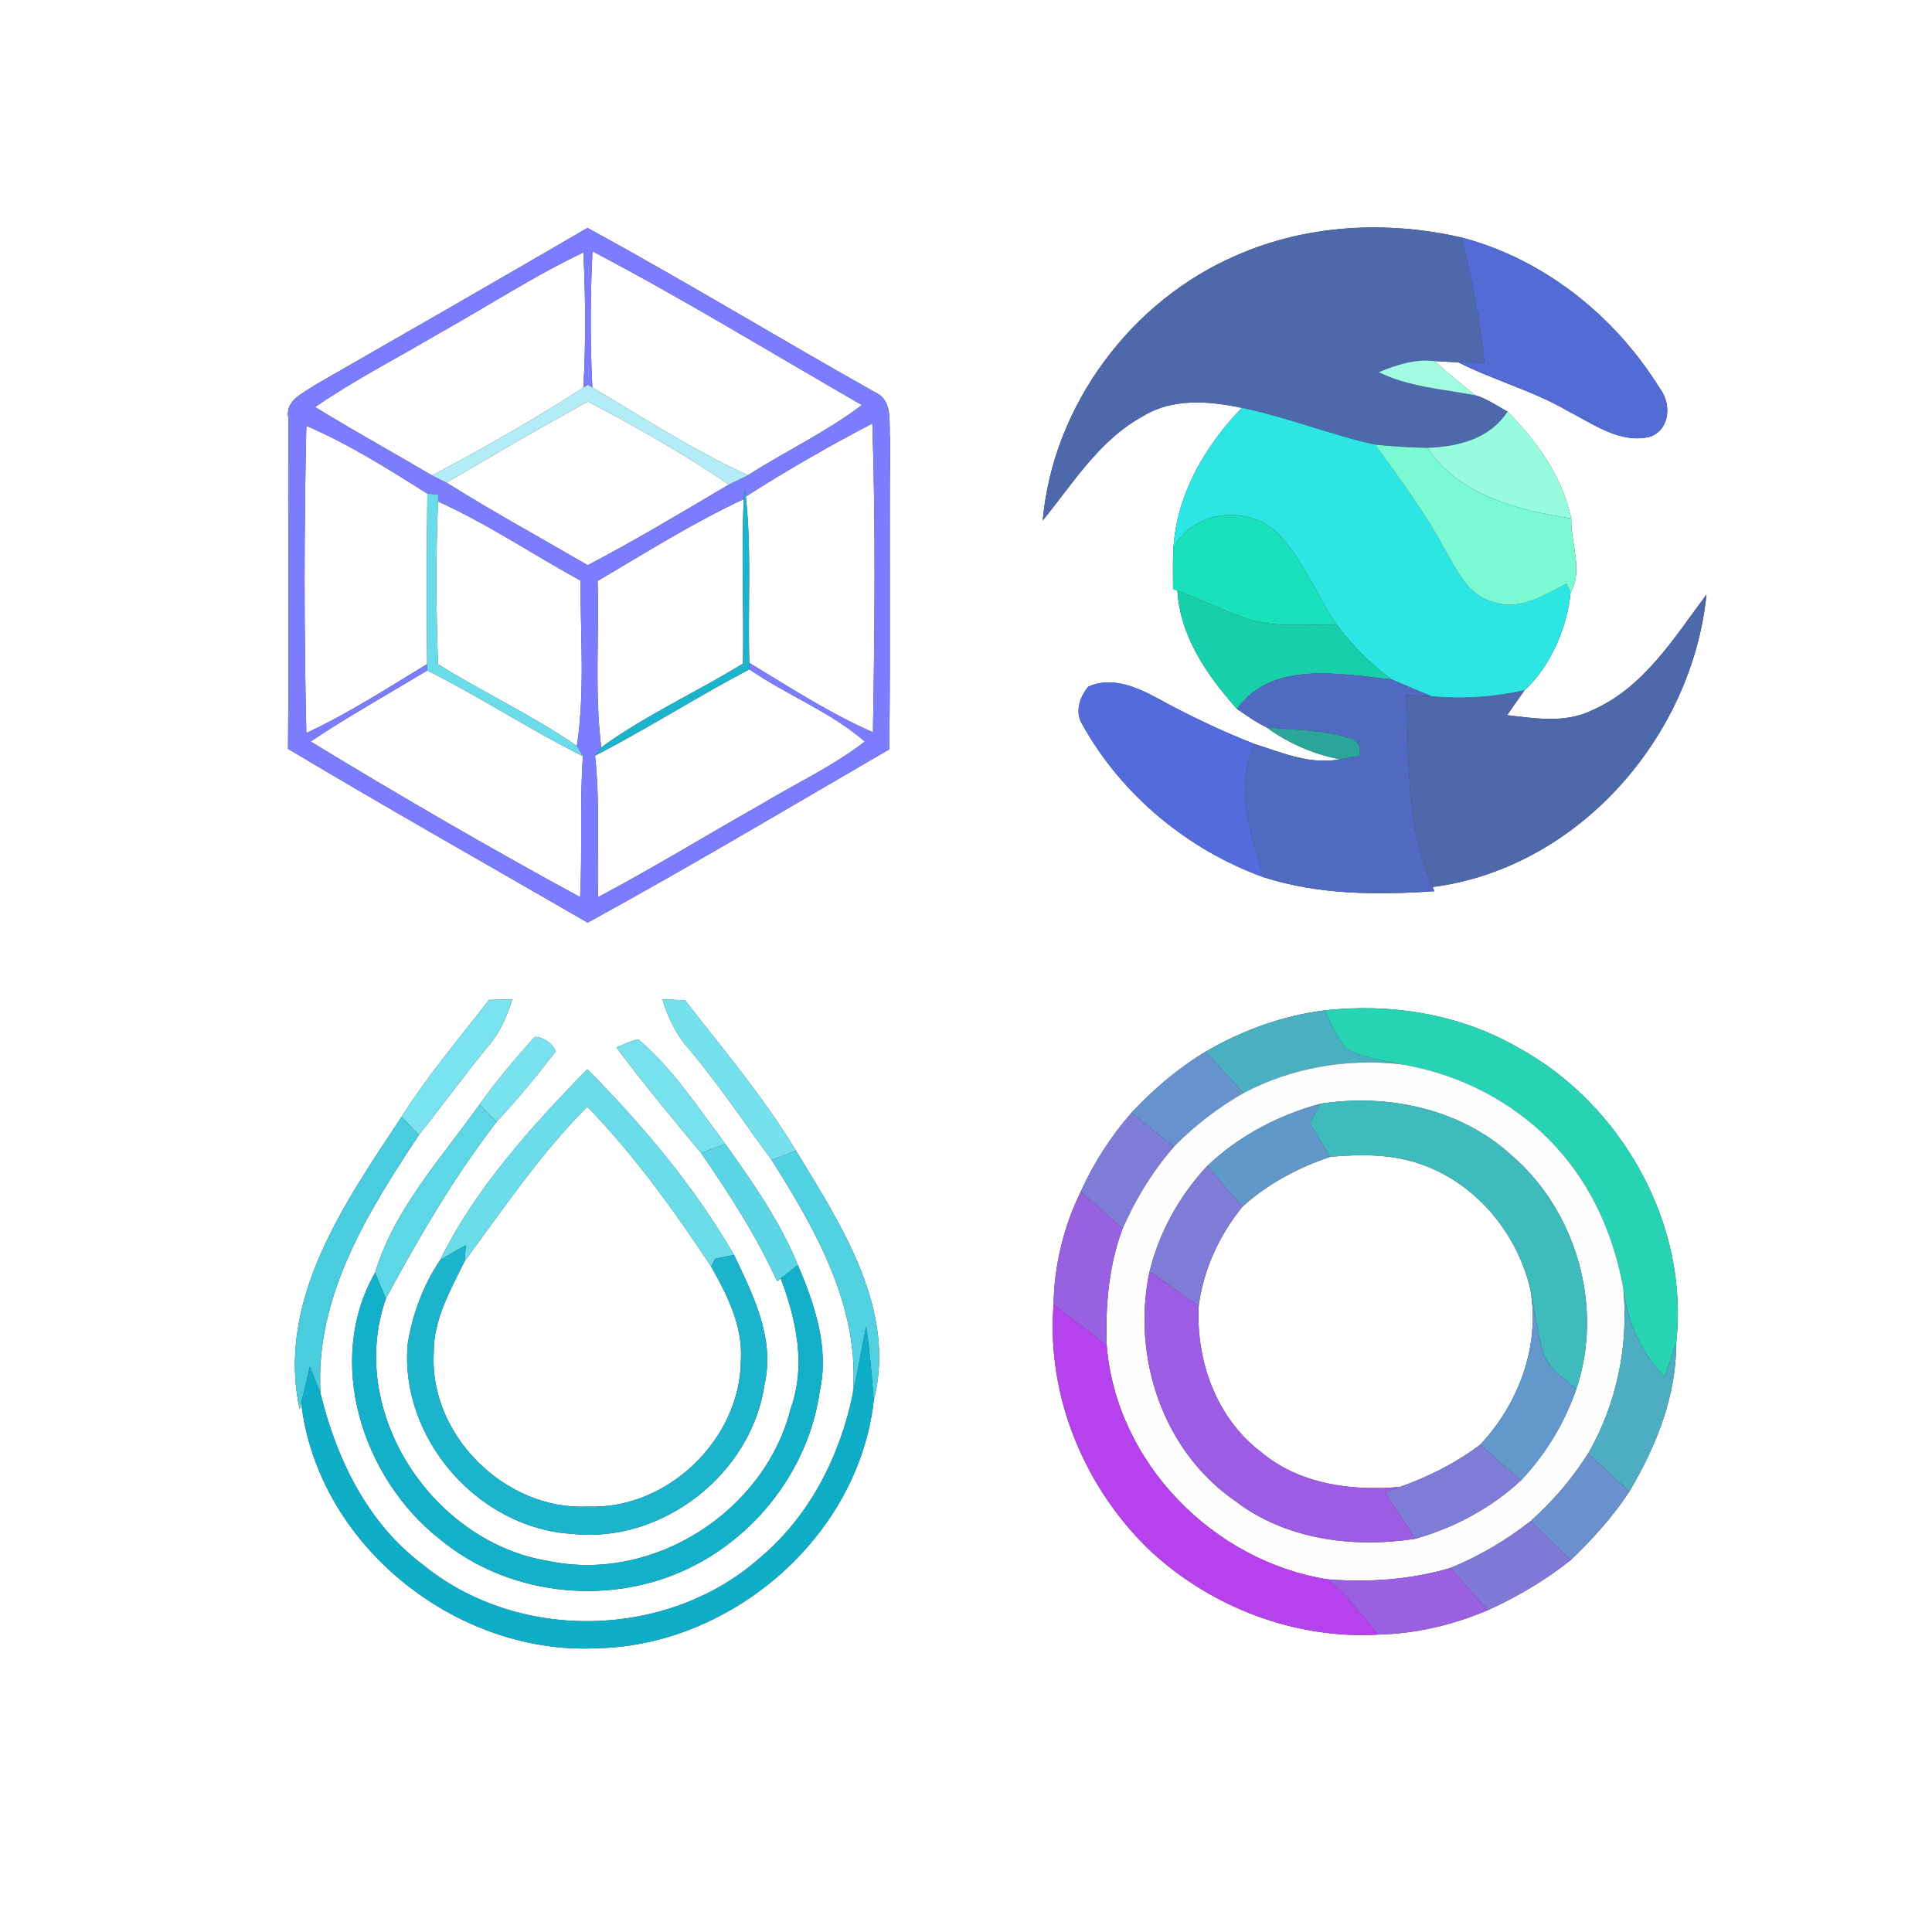 <?xml version="1.0" encoding="UTF-8" ?>
<!DOCTYPE svg PUBLIC "-//W3C//DTD SVG 1.1//EN" "http://www.w3.org/Graphics/SVG/1.1/DTD/svg11.dtd">
<svg width="250pt" height="250pt" viewBox="0 0 250 250" version="1.1" xmlns="http://www.w3.org/2000/svg">
<rect x="0" y="0" width="250" height="250" fill="#333333" stroke="none"/>
<g id="#ffffffff">
<path fill="#ffffff" opacity="1.00" d=" M 0.00 0.00 L 250.00 0.00 L 250.00 250.00 L 0.00 250.00 L 0.00 0.00 M 40.78 49.81 C 39.29 50.86 36.89 51.77 37.30 54.01 C 37.26 68.31 37.38 82.60 37.27 96.90 C 50.09 104.57 63.11 111.90 76.04 119.39 C 89.20 112.19 102.09 104.50 115.06 96.97 C 115.26 83.64 115.05 70.30 115.19 56.96 C 114.96 54.87 115.66 51.82 113.25 50.77 C 100.80 43.77 88.57 36.34 76.03 29.49 C 64.31 36.31 52.55 43.07 40.78 49.81 M 160.01 33.04 C 146.36 38.90 136.24 52.49 134.93 67.35 C 138.87 62.52 142.27 56.91 147.91 53.85 C 151.74 51.49 156.48 51.88 160.69 52.78 C 155.91 57.75 152.28 63.91 151.84 70.94 C 151.74 72.69 151.79 74.45 151.79 76.21 L 152.36 76.43 C 152.70 82.40 156.23 87.42 160.06 91.74 C 161.29 92.56 162.50 93.46 163.86 94.10 C 166.67 96.16 169.93 97.58 173.35 98.25 C 169.55 99.00 165.89 97.39 162.34 96.27 C 157.99 94.57 153.77 92.55 149.68 90.30 C 147.02 88.87 143.80 87.50 140.83 88.85 C 139.71 90.18 139.05 92.13 140.05 93.74 C 145.13 102.88 153.67 109.95 163.49 113.51 C 170.65 115.80 178.18 115.83 185.60 115.32 L 185.39 114.78 C 204.15 112.34 218.94 95.46 220.82 76.93 C 216.60 82.56 212.67 89.06 205.92 91.95 C 202.50 93.61 198.64 92.96 195.02 92.54 C 195.77 91.46 196.53 90.38 197.28 89.31 C 200.71 86.21 202.83 81.02 203.24 76.64 C 204.91 73.89 203.21 70.20 203.32 67.09 C 202.17 61.67 198.90 57.13 195.07 53.26 C 193.71 52.51 192.42 51.59 190.92 51.15 C 189.11 49.72 187.32 48.26 185.62 46.72 C 186.39 46.76 187.93 46.85 188.70 46.89 C 193.33 49.22 198.40 50.57 202.89 53.19 C 206.18 54.86 209.64 57.47 213.53 56.51 C 216.13 55.56 216.30 52.24 214.79 50.27 C 209.00 40.92 199.84 33.54 189.12 30.73 C 179.49 28.52 169.12 29.03 160.01 33.04 M 63.29 129.38 C 59.44 134.36 55.34 139.17 51.97 144.50 C 44.60 155.66 35.74 168.20 38.77 182.35 L 38.98 181.53 C 41.07 199.80 58.83 214.08 77.02 213.29 C 94.61 213.04 111.09 198.87 113.06 181.24 C 116.07 169.45 108.85 158.51 103.00 148.90 C 98.84 141.98 93.59 135.81 88.65 129.44 C 87.91 129.41 86.44 129.34 85.70 129.30 C 86.43 131.68 87.52 133.94 89.19 135.80 C 93.03 140.35 96.32 145.32 99.85 150.10 C 105.57 159.17 111.30 169.18 110.36 180.32 C 108.72 188.37 104.80 196.10 98.47 201.46 C 86.53 212.17 66.99 212.60 54.62 202.39 C 47.53 197.05 43.55 188.78 41.48 180.34 C 40.71 167.85 47.58 156.86 54.21 146.87 C 57.25 143.02 60.16 139.06 63.27 135.25 C 64.74 133.53 65.62 131.44 66.30 129.31 C 65.55 129.33 64.04 129.36 63.29 129.38 M 156.00 136.09 C 152.44 138.23 149.25 140.95 146.42 143.99 C 143.73 147.05 141.52 150.50 139.84 154.21 C 137.62 158.76 136.41 163.75 136.33 168.82 C 135.39 180.76 140.41 192.75 149.09 200.90 C 156.95 208.06 167.61 212.11 178.28 211.52 C 183.18 211.41 187.99 210.28 192.49 208.37 C 196.32 206.64 199.96 204.50 203.26 201.87 C 206.07 199.17 208.70 196.26 210.85 192.99 C 214.29 187.15 216.95 180.66 216.89 173.78 C 218.65 158.49 209.85 142.83 196.41 135.54 C 188.88 131.20 179.98 129.79 171.40 130.74 C 165.95 131.42 160.74 133.33 156.00 136.09 M 69.20 134.17 C 66.67 136.95 64.26 139.84 62.06 142.90 C 57.15 149.83 51.00 156.45 48.54 164.68 C 41.98 176.14 46.91 191.29 56.87 199.13 C 65.45 206.30 78.14 207.85 88.31 203.31 C 97.65 199.18 104.68 190.14 106.08 179.99 C 107.32 174.37 105.42 168.79 103.24 163.67 C 100.90 158.01 97.40 152.97 93.85 148.02 C 90.34 143.34 87.09 138.33 82.62 134.50 C 81.61 134.67 80.70 135.16 79.76 135.54 C 83.27 140.21 86.98 144.73 90.73 149.21 C 94.38 154.52 97.89 159.95 100.57 165.81 L 101.03 165.44 C 103.04 170.78 104.32 176.66 102.33 182.23 C 98.99 195.56 84.58 204.82 71.06 202.01 C 56.00 199.62 44.78 182.73 49.94 168.03 C 54.21 160.11 58.75 152.32 64.25 145.17 C 66.97 142.27 69.48 139.18 71.93 136.04 C 71.40 134.94 70.43 134.24 69.20 134.17 M 56.95 163.05 C 54.77 166.30 53.35 170.08 52.75 173.95 C 51.70 186.08 61.83 197.74 73.98 198.48 C 85.72 199.79 97.32 190.70 98.95 179.03 C 100.28 173.14 97.44 167.55 94.99 162.39 C 89.85 153.52 83.18 145.62 76.00 138.35 C 68.77 145.79 61.57 153.66 56.95 163.05 Z" />
<path fill="#ffffff" opacity="1.00" d=" M 57.02 43.02 C 63.17 39.57 69.11 35.71 75.49 32.66 C 75.77 38.49 75.82 44.33 75.49 50.16 C 69.15 54.26 62.58 57.99 55.91 61.52 C 50.87 58.56 45.75 55.73 40.77 52.67 C 45.97 49.09 51.60 46.23 57.02 43.02 Z" />
<path fill="#ffffff" opacity="1.00" d=" M 76.67 32.52 C 88.52 38.74 99.94 45.74 111.53 52.41 C 106.92 55.91 101.65 58.38 96.79 61.49 C 89.76 58.30 83.27 54.07 76.65 50.14 C 76.35 44.27 76.37 38.39 76.67 32.52 Z" />
<path fill="#ffffff" opacity="1.00" d=" M 57.78 62.46 C 63.82 58.88 69.90 55.35 76.06 51.96 C 82.33 55.22 88.46 58.74 94.33 62.69 C 88.29 66.27 82.27 69.88 76.05 73.14 C 69.95 69.59 63.76 66.20 57.78 62.46 Z" />
<path fill="#ffffff" opacity="1.00" d=" M 96.51 64.25 C 101.82 60.86 107.29 57.71 112.88 54.80 C 113.32 68.11 113.18 81.45 112.96 94.76 C 107.35 92.30 102.20 88.94 96.96 85.78 C 96.75 78.61 97.28 71.40 96.51 64.25 Z" />
<path fill="#ffffff" opacity="1.00" d=" M 39.64 55.10 C 45.15 57.48 50.24 60.68 55.30 63.88 C 55.21 71.23 55.20 78.58 55.27 85.93 C 50.14 89.04 45.09 92.32 39.64 94.85 C 39.33 81.61 39.34 68.34 39.64 55.10 Z" />
<path fill="#ffffff" opacity="1.00" d=" M 56.68 64.89 C 63.10 67.79 68.95 71.75 75.12 75.13 C 75.10 82.26 75.71 89.44 74.65 96.53 C 68.93 92.57 62.58 89.63 56.68 85.95 C 56.43 78.93 56.38 71.91 56.68 64.89 Z" />
<path fill="#ffffff" opacity="1.00" d=" M 77.33 75.18 C 83.55 71.51 89.69 67.64 96.25 64.58 C 95.89 71.67 96.28 78.78 96.14 85.87 C 90.09 89.59 83.56 92.53 77.80 96.71 C 76.93 89.56 77.54 82.35 77.33 75.18 Z" />
<path fill="#ffffff" opacity="1.00" d=" M 55.28 86.77 C 62.16 90.17 68.56 94.44 75.43 97.85 C 75.00 103.92 75.37 110.01 75.07 116.09 C 63.28 109.68 51.65 102.93 40.19 95.95 C 45.09 92.68 50.23 89.81 55.28 86.77 Z" />
<path fill="#ffffff" opacity="1.00" d=" M 77.00 97.78 C 83.78 94.29 90.22 90.16 96.97 86.61 C 101.81 89.96 107.46 92.08 111.91 95.96 C 107.67 99.23 102.78 101.48 98.22 104.24 C 91.26 108.17 84.45 112.36 77.38 116.09 C 77.25 109.98 77.66 103.86 77.00 97.78 Z" />
<path fill="#ffffff" opacity="1.00" d=" M 60.12 163.20 C 65.17 156.35 69.97 149.26 75.99 143.20 C 82.08 149.48 87.20 156.61 92.02 163.88 C 94.09 167.58 96.14 171.58 95.87 175.95 C 95.85 186.25 86.31 195.41 76.00 194.95 C 65.39 195.45 55.50 185.70 56.13 175.04 C 56.08 170.75 58.30 166.94 60.12 163.20 Z" />
<path fill="#ffffff" opacity="1.00" d=" M 160.78 156.14 C 164.04 153.18 167.99 151.08 172.15 149.69 C 176.18 149.33 180.36 149.32 184.20 150.77 C 191.17 153.31 196.40 159.74 198.04 166.90 C 199.29 174.20 196.53 181.60 191.55 186.93 C 188.41 189.31 184.85 191.10 181.13 192.41 C 174.87 192.96 168.10 192.06 163.15 187.87 C 157.39 183.47 154.75 176.10 155.11 169.00 C 155.73 164.27 157.77 159.82 160.78 156.14 Z" />
</g>
<g id="#7c7cffff">
<path fill="#7c7cff" opacity="1.00" d=" M 40.78 49.81 C 52.55 43.07 64.31 36.31 76.03 29.49 C 88.57 36.34 100.80 43.77 113.25 50.77 C 115.66 51.82 114.96 54.87 115.19 56.96 C 115.05 70.30 115.26 83.64 115.06 96.97 C 102.09 104.50 89.20 112.19 76.04 119.39 C 63.11 111.90 50.09 104.57 37.27 96.90 C 37.38 82.60 37.26 68.31 37.30 54.01 C 36.89 51.77 39.29 50.86 40.78 49.81 M 57.02 43.02 C 51.60 46.23 45.97 49.09 40.77 52.67 C 45.75 55.73 50.87 58.56 55.91 61.52 C 56.38 61.75 57.31 62.23 57.78 62.46 C 63.76 66.20 69.95 69.59 76.05 73.14 C 82.27 69.88 88.29 66.27 94.33 62.69 C 95.15 62.29 95.97 61.89 96.79 61.49 C 101.65 58.38 106.92 55.91 111.53 52.41 C 99.94 45.74 88.52 38.74 76.67 32.52 C 76.37 38.39 76.35 44.27 76.65 50.14 L 76.07 49.79 L 75.49 50.16 C 75.82 44.33 75.77 38.49 75.49 32.66 C 69.11 35.71 63.17 39.57 57.02 43.02 M 96.51 64.25 L 96.38 63.34 L 96.25 64.58 C 89.69 67.64 83.55 71.51 77.33 75.18 C 77.54 82.35 76.93 89.56 77.80 96.71 C 77.60 96.97 77.20 97.51 77.00 97.78 C 77.66 103.86 77.25 109.98 77.38 116.09 C 84.45 112.36 91.26 108.17 98.22 104.24 C 102.78 101.48 107.67 99.23 111.91 95.96 C 107.46 92.08 101.81 89.96 96.97 86.61 L 96.96 85.78 C 102.20 88.94 107.35 92.30 112.96 94.76 C 113.18 81.45 113.32 68.11 112.88 54.80 C 107.29 57.71 101.82 60.86 96.51 64.25 M 39.64 55.10 C 39.34 68.34 39.33 81.61 39.64 94.85 C 45.09 92.32 50.14 89.04 55.27 85.93 L 55.28 86.77 C 50.23 89.81 45.09 92.68 40.19 95.95 C 51.65 102.93 63.28 109.68 75.07 116.09 C 75.37 110.01 75.00 103.92 75.43 97.85 C 75.23 97.52 74.84 96.86 74.65 96.53 C 75.71 89.44 75.10 82.26 75.12 75.13 C 68.95 71.75 63.10 67.79 56.68 64.89 L 56.72 64.02 C 56.37 63.99 55.65 63.92 55.30 63.88 C 50.24 60.68 45.15 57.48 39.64 55.10 Z" />
</g>
<g id="#4d69acff">
<path fill="#4d69ac" opacity="1.00" d=" M 160.01 33.04 C 169.12 29.03 179.49 28.52 189.12 30.73 C 190.47 36.05 191.53 41.46 192.10 46.93 C 191.25 46.92 189.55 46.90 188.70 46.89 C 187.93 46.85 186.39 46.76 185.62 46.72 C 183.11 46.42 180.68 47.22 178.40 48.16 C 182.32 50.08 186.70 50.35 190.92 51.15 C 192.42 51.59 193.71 52.51 195.07 53.26 C 192.78 56.80 188.66 57.81 184.70 57.95 C 182.45 57.91 180.19 57.78 177.95 57.54 C 172.12 56.26 166.55 53.98 160.69 52.78 C 156.48 51.88 151.74 51.49 147.91 53.85 C 142.27 56.91 138.87 62.52 134.93 67.35 C 136.24 52.49 146.36 38.90 160.01 33.04 Z" />
<path fill="#4d69ac" opacity="1.00" d=" M 205.92 91.95 C 212.67 89.06 216.60 82.56 220.82 76.93 C 218.94 95.46 204.15 112.34 185.39 114.78 C 181.96 106.97 182.24 98.28 182.04 89.93 C 182.84 89.97 184.45 90.05 185.25 90.09 C 189.28 90.48 193.34 90.19 197.28 89.31 C 196.53 90.38 195.77 91.46 195.02 92.54 C 198.64 92.96 202.50 93.61 205.92 91.95 Z" />
</g>
<g id="#536bd5ff">
<path fill="#536bd5" opacity="1.00" d=" M 189.12 30.73 C 199.84 33.54 209.00 40.92 214.79 50.27 C 216.30 52.24 216.13 55.56 213.53 56.51 C 209.64 57.47 206.18 54.86 202.89 53.19 C 198.40 50.57 193.33 49.22 188.70 46.89 C 189.55 46.90 191.25 46.92 192.10 46.93 C 191.53 41.46 190.47 36.05 189.12 30.73 Z" />
</g>
<g id="#a1fce2ff">
<path fill="#a1fce2" opacity="1.00" d=" M 178.40 48.16 C 180.68 47.22 183.11 46.42 185.62 46.72 C 187.32 48.26 189.11 49.72 190.92 51.15 C 186.70 50.35 182.32 50.08 178.40 48.16 Z" />
</g>
<g id="#b2edf7ff">
<path fill="#b2edf7" opacity="1.00" d=" M 75.49 50.16 L 76.07 49.79 L 76.65 50.14 C 83.27 54.07 89.76 58.30 96.79 61.49 C 95.97 61.89 95.15 62.29 94.33 62.69 C 88.46 58.74 82.33 55.22 76.06 51.96 C 69.90 55.35 63.82 58.88 57.78 62.46 C 57.31 62.23 56.38 61.75 55.91 61.52 C 62.58 57.99 69.15 54.26 75.49 50.16 Z" />
</g>
<g id="#2de6e3ff">
<path fill="#2de6e3" opacity="1.00" d=" M 160.69 52.78 C 166.55 53.98 172.12 56.26 177.95 57.54 C 181.08 61.94 184.38 66.25 186.91 71.04 C 188.50 73.68 189.92 77.08 193.23 77.88 C 196.63 79.09 199.82 77.04 202.71 75.52 C 202.84 75.80 203.11 76.36 203.24 76.64 C 202.83 81.02 200.71 86.21 197.28 89.31 C 193.34 90.19 189.28 90.48 185.25 90.09 C 183.50 89.40 181.79 88.65 180.06 87.92 C 177.37 85.90 174.96 83.50 172.94 80.81 C 170.43 77.04 168.72 72.73 165.67 69.34 C 161.97 65.24 154.40 65.84 151.84 70.94 C 152.28 63.91 155.91 57.75 160.69 52.78 Z" />
</g>
<g id="#98fddfff">
<path fill="#98fddf" opacity="1.00" d=" M 195.07 53.26 C 198.90 57.13 202.17 61.67 203.32 67.09 C 196.40 66.01 188.86 64.15 184.70 57.95 C 188.66 57.81 192.78 56.80 195.07 53.26 Z" />
</g>
<g id="#79fad3ff">
<path fill="#79fad3" opacity="1.00" d=" M 177.95 57.54 C 180.19 57.78 182.45 57.91 184.70 57.95 C 188.86 64.15 196.40 66.01 203.32 67.09 C 203.21 70.20 204.91 73.89 203.24 76.64 C 203.11 76.36 202.84 75.80 202.71 75.52 C 199.82 77.04 196.63 79.09 193.23 77.88 C 189.92 77.08 188.50 73.68 186.91 71.04 C 184.38 66.25 181.08 61.94 177.95 57.54 Z" />
</g>
<g id="#6bddeaff">
<path fill="#6bddea" opacity="1.00" d=" M 55.30 63.88 C 55.65 63.92 56.37 63.99 56.72 64.02 L 56.68 64.89 C 56.38 71.91 56.43 78.93 56.68 85.95 C 62.58 89.63 68.93 92.57 74.65 96.53 C 74.84 96.86 75.23 97.52 75.43 97.85 C 68.56 94.44 62.16 90.17 55.28 86.77 L 55.27 85.93 C 55.20 78.58 55.21 71.23 55.30 63.88 Z" />
<path fill="#6bddea" opacity="1.00" d=" M 56.95 163.05 C 61.57 153.66 68.77 145.79 76.00 138.35 C 83.18 145.62 89.85 153.52 94.99 162.39 C 94.17 162.54 93.35 162.70 92.54 162.88 C 92.41 163.13 92.15 163.63 92.02 163.88 C 87.20 156.61 82.08 149.48 75.99 143.20 C 69.97 149.26 65.17 156.35 60.12 163.20 C 60.16 162.68 60.24 161.65 60.28 161.13 C 59.16 161.75 58.04 162.37 56.95 163.05 Z" />
</g>
<g id="#1bb4ccff">
<path fill="#1bb4cc" opacity="1.00" d=" M 96.38 63.34 L 96.51 64.25 C 97.28 71.40 96.75 78.61 96.96 85.78 L 96.97 86.61 C 90.22 90.16 83.78 94.29 77.00 97.78 C 77.20 97.51 77.60 96.97 77.80 96.71 C 83.56 92.53 90.09 89.59 96.14 85.87 C 96.28 78.78 95.89 71.67 96.25 64.58 L 96.38 63.34 Z" />
<path fill="#1bb4cc" opacity="1.00" d=" M 56.95 163.05 C 58.04 162.37 59.16 161.75 60.28 161.13 C 60.24 161.65 60.16 162.68 60.12 163.20 C 58.30 166.94 56.08 170.75 56.13 175.04 C 55.50 185.70 65.39 195.45 76.00 194.95 C 86.31 195.41 95.85 186.25 95.87 175.95 C 96.14 171.58 94.09 167.58 92.02 163.88 C 92.15 163.63 92.41 163.13 92.54 162.88 C 93.35 162.70 94.17 162.54 94.99 162.39 C 97.44 167.55 100.28 173.14 98.95 179.03 C 97.32 190.70 85.72 199.79 73.98 198.48 C 61.83 197.74 51.70 186.08 52.75 173.95 C 53.35 170.08 54.77 166.30 56.95 163.05 Z" />
</g>
<g id="#18e1bbff">
<path fill="#18e1bb" opacity="1.00" d=" M 151.84 70.94 C 154.40 65.84 161.97 65.24 165.67 69.34 C 168.72 72.73 170.43 77.04 172.94 80.81 C 168.94 80.77 164.78 81.31 160.93 79.92 C 158.02 78.89 155.26 77.49 152.36 76.43 L 151.79 76.21 C 151.79 74.45 151.74 72.69 151.84 70.94 Z" />
</g>
<g id="#18cfabff">
<path fill="#18cfab" opacity="1.00" d=" M 152.36 76.43 C 155.26 77.49 158.02 78.89 160.93 79.92 C 164.78 81.31 168.94 80.77 172.94 80.81 C 174.96 83.50 177.37 85.90 180.06 87.92 C 173.39 87.23 164.64 85.41 160.06 91.74 C 156.23 87.42 152.70 82.40 152.36 76.43 Z" />
</g>
<g id="#506ac1ff">
<path fill="#506ac1" opacity="1.00" d=" M 160.06 91.74 C 164.64 85.41 173.39 87.23 180.06 87.92 C 181.79 88.65 183.50 89.40 185.25 90.09 C 184.45 90.05 182.84 89.97 182.04 89.93 C 182.24 98.28 181.96 106.97 185.39 114.78 L 185.60 115.32 C 178.18 115.83 170.65 115.80 163.49 113.51 C 161.84 107.95 159.70 101.90 162.34 96.27 C 165.89 97.39 169.55 99.00 173.35 98.25 C 173.99 98.14 175.29 97.91 175.93 97.80 C 176.16 96.55 175.67 95.77 174.47 95.48 C 171.05 94.38 167.40 94.51 163.86 94.10 C 162.50 93.46 161.29 92.56 160.06 91.74 Z" />
</g>
<g id="#546cdbff">
<path fill="#546cdb" opacity="1.00" d=" M 140.83 88.85 C 143.80 87.50 147.02 88.87 149.68 90.30 C 153.77 92.55 157.99 94.57 162.34 96.27 C 159.70 101.90 161.84 107.95 163.49 113.51 C 153.67 109.95 145.13 102.88 140.05 93.74 C 139.05 92.13 139.71 90.18 140.83 88.85 Z" />
</g>
<g id="#2aa69aff">
<path fill="#2aa69a" opacity="1.00" d=" M 163.86 94.10 C 167.40 94.51 171.05 94.38 174.47 95.48 C 175.67 95.77 176.16 96.55 175.93 97.80 C 175.29 97.91 173.99 98.14 173.35 98.25 C 169.93 97.58 166.67 96.16 163.86 94.10 Z" />
</g>
<g id="#79e3efff">
<path fill="#79e3ef" opacity="1.00" d=" M 63.29 129.38 C 64.04 129.36 65.55 129.33 66.30 129.31 C 65.62 131.44 64.74 133.53 63.27 135.25 C 60.16 139.06 57.25 143.02 54.21 146.87 C 53.46 146.08 52.72 145.29 51.97 144.50 C 55.34 139.17 59.44 134.36 63.29 129.38 Z" />
</g>
<g id="#75e1edff">
<path fill="#75e1ed" opacity="1.00" d=" M 85.70 129.30 C 86.44 129.34 87.91 129.41 88.65 129.44 C 93.59 135.81 98.84 141.98 103.00 148.90 C 101.95 149.30 100.90 149.70 99.85 150.10 C 96.32 145.32 93.03 140.35 89.19 135.80 C 87.52 133.94 86.43 131.68 85.70 129.30 Z" />
</g>
<g id="#4ab0c1ff">
<path fill="#4ab0c1" opacity="1.00" d=" M 156.00 136.09 C 160.74 133.33 165.95 131.42 171.40 130.74 C 172.27 132.42 172.97 134.25 174.21 135.71 C 176.36 136.87 178.85 137.19 181.22 137.71 C 174.27 136.93 167.11 138.16 160.92 141.44 C 159.27 139.67 157.63 137.88 156.00 136.09 Z" />
</g>
<g id="#27d3b2ff">
<path fill="#27d3b2" opacity="1.00" d=" M 171.40 130.74 C 179.98 129.79 188.88 131.20 196.41 135.54 C 209.85 142.83 218.65 158.49 216.89 173.78 C 216.44 175.24 215.92 176.69 215.42 178.14 C 212.31 175.13 210.66 171.07 210.07 166.83 C 208.98 160.58 206.47 154.51 202.39 149.61 C 197.11 143.20 189.37 139.03 181.22 137.71 C 178.85 137.19 176.36 136.87 174.21 135.71 C 172.97 134.25 172.27 132.42 171.40 130.74 Z" />
</g>
<g id="#78e3eeff">
<path fill="#78e3ee" opacity="1.00" d=" M 69.20 134.17 C 70.43 134.24 71.40 134.94 71.93 136.04 C 69.48 139.18 66.97 142.27 64.25 145.17 C 63.52 144.41 62.79 143.65 62.06 142.90 C 64.26 139.84 66.67 136.95 69.20 134.17 Z" />
</g>
<g id="#77e2eeff">
<path fill="#77e2ee" opacity="1.00" d=" M 79.76 135.54 C 80.70 135.16 81.61 134.67 82.62 134.50 C 87.09 138.33 90.34 143.34 93.85 148.02 C 92.81 148.41 91.77 148.81 90.73 149.21 C 86.98 144.73 83.27 140.21 79.76 135.54 Z" />
</g>
<g id="#6693cdff">
<path fill="#6693cd" opacity="1.00" d=" M 146.42 143.99 C 149.25 140.95 152.44 138.23 156.00 136.09 C 157.63 137.88 159.27 139.67 160.92 141.44 C 157.61 143.32 154.58 145.67 151.90 148.38 C 150.05 146.94 148.23 145.48 146.42 143.99 Z" />
</g>
<g id="#fefeffff">
<path fill="#fefeff" opacity="1.00" d=" M 160.92 141.44 C 167.11 138.16 174.27 136.93 181.22 137.71 C 189.37 139.03 197.11 143.20 202.39 149.61 C 206.47 154.51 208.98 160.58 210.07 166.83 C 210.75 174.16 209.20 181.68 205.51 188.07 C 203.45 191.31 200.94 194.28 198.06 196.83 C 194.90 199.32 191.41 201.36 187.69 202.89 C 182.56 204.41 177.15 204.78 171.83 204.37 C 156.99 202.04 144.43 189.24 143.21 174.13 C 143.02 169.02 143.46 163.82 145.26 158.99 C 146.93 155.15 149.16 151.54 151.90 148.38 C 154.58 145.67 157.61 143.32 160.92 141.44 M 156.20 150.89 C 152.61 154.75 150.01 159.42 148.75 164.55 C 146.42 175.52 150.43 187.72 159.80 194.20 C 166.41 199.27 175.09 200.34 183.14 199.12 C 188.22 197.67 192.95 195.15 196.83 191.55 C 200.01 188.17 202.44 184.17 203.96 179.79 C 207.56 169.17 204.03 156.73 195.55 149.46 C 188.95 143.45 179.54 141.48 170.87 142.82 C 165.41 144.31 160.32 146.97 156.20 150.89 Z" />
</g>
<g id="#5dd6e5ff">
<path fill="#5dd6e5" opacity="1.00" d=" M 62.06 142.90 C 62.79 143.65 63.52 144.41 64.25 145.17 C 58.75 152.32 54.21 160.11 49.94 168.03 C 49.46 166.92 48.97 165.80 48.54 164.68 C 51.00 156.45 57.15 149.83 62.06 142.90 Z" />
</g>
<g id="#6198caff">
<path fill="#6198ca" opacity="1.00" d=" M 156.20 150.89 C 160.32 146.97 165.41 144.31 170.87 142.82 C 170.41 143.66 169.95 144.50 169.49 145.34 C 170.38 146.79 171.26 148.24 172.15 149.69 C 167.99 151.08 164.04 153.18 160.78 156.14 C 159.24 154.40 157.71 152.65 156.20 150.89 Z" />
</g>
<g id="#40bbbdff">
<path fill="#40bbbd" opacity="1.00" d=" M 170.87 142.82 C 179.54 141.48 188.95 143.45 195.55 149.46 C 204.03 156.73 207.56 169.17 203.96 179.79 C 202.36 178.26 200.13 177.01 199.59 174.70 C 198.88 172.14 198.57 169.50 198.04 166.90 C 196.40 159.74 191.17 153.31 184.20 150.77 C 180.36 149.32 176.18 149.33 172.15 149.69 C 171.26 148.24 170.38 146.79 169.49 145.34 C 169.95 144.50 170.41 143.66 170.87 142.82 Z" />
</g>
<g id="#7f7cd7ff">
<path fill="#7f7cd7" opacity="1.00" d=" M 139.84 154.21 C 141.52 150.50 143.73 147.05 146.42 143.99 C 148.23 145.48 150.05 146.94 151.90 148.38 C 149.16 151.54 146.93 155.15 145.26 158.99 C 143.48 157.37 141.67 155.77 139.84 154.21 Z" />
<path fill="#7f7cd7" opacity="1.00" d=" M 148.75 164.55 C 150.01 159.42 152.61 154.75 156.20 150.89 C 157.71 152.65 159.24 154.40 160.78 156.14 C 157.77 159.82 155.73 164.27 155.11 169.00 C 153.01 167.49 150.89 166.00 148.75 164.55 Z" />
<path fill="#7f7cd7" opacity="1.00" d=" M 181.13 192.41 C 184.85 191.10 188.41 189.31 191.55 186.93 C 193.29 188.49 195.05 190.03 196.83 191.55 C 192.95 195.15 188.22 197.67 183.14 199.12 C 181.83 197.12 180.52 195.13 179.22 193.14 C 179.70 192.96 180.65 192.59 181.13 192.41 Z" />
</g>
<g id="#49cddeff">
<path fill="#49cdde" opacity="1.00" d=" M 38.77 182.35 C 35.74 168.20 44.60 155.66 51.97 144.50 C 52.72 145.29 53.46 146.08 54.21 146.87 C 47.58 156.86 40.71 167.85 41.48 180.34 C 41.04 179.17 40.56 178.00 40.09 176.84 C 39.74 178.40 39.36 179.96 38.98 181.53 L 38.77 182.35 Z" />
</g>
<g id="#5cd5e5ff">
<path fill="#5cd5e5" opacity="1.00" d=" M 90.73 149.21 C 91.77 148.81 92.81 148.41 93.85 148.02 C 97.40 152.97 100.90 158.01 103.24 163.67 C 102.50 164.26 101.77 164.85 101.03 165.44 L 100.57 165.81 C 97.89 159.95 94.38 154.52 90.73 149.21 Z" />
</g>
<g id="#51d1e1ff">
<path fill="#51d1e1" opacity="1.00" d=" M 99.85 150.10 C 100.90 149.70 101.95 149.30 103.00 148.90 C 108.85 158.51 116.07 169.45 113.06 181.24 C 112.82 178.03 112.55 174.83 112.08 171.65 C 111.48 174.53 111.00 177.44 110.36 180.32 C 111.30 169.18 105.57 159.17 99.85 150.10 Z" />
</g>
<g id="#9861e2ff">
<path fill="#9861e2" opacity="1.00" d=" M 136.33 168.82 C 136.41 163.75 137.62 158.76 139.84 154.21 C 141.67 155.77 143.48 157.37 145.26 158.99 C 143.46 163.82 143.02 169.02 143.21 174.13 C 140.94 172.33 138.65 170.55 136.33 168.82 Z" />
</g>
<g id="#13b1c9ff">
<path fill="#13b1c9" opacity="1.00" d=" M 101.03 165.44 C 101.77 164.85 102.50 164.26 103.24 163.67 C 105.42 168.79 107.32 174.37 106.08 179.99 C 104.68 190.14 97.65 199.18 88.31 203.31 C 78.14 207.85 65.45 206.30 56.87 199.13 C 46.91 191.29 41.98 176.14 48.54 164.68 C 48.97 165.80 49.46 166.92 49.94 168.03 C 44.78 182.73 56.00 199.62 71.06 202.01 C 84.58 204.82 98.99 195.56 102.33 182.23 C 104.32 176.66 103.04 170.78 101.03 165.44 Z" />
</g>
<g id="#9c5ce4ff">
<path fill="#9c5ce4" opacity="1.00" d=" M 148.75 164.55 C 150.89 166.00 153.01 167.49 155.11 169.00 C 154.75 176.10 157.39 183.47 163.15 187.87 C 168.10 192.06 174.87 192.96 181.13 192.41 C 180.65 192.59 179.70 192.96 179.22 193.14 C 180.52 195.13 181.83 197.12 183.14 199.12 C 175.09 200.34 166.41 199.27 159.80 194.20 C 150.43 187.72 146.42 175.52 148.75 164.55 Z" />
</g>
<g id="#6298cbff">
<path fill="#6298cb" opacity="1.00" d=" M 198.04 166.90 C 198.57 169.50 198.88 172.14 199.59 174.70 C 200.13 177.01 202.36 178.26 203.96 179.79 C 202.44 184.17 200.01 188.17 196.83 191.55 C 195.05 190.03 193.29 188.49 191.55 186.93 C 196.53 181.60 199.29 174.20 198.04 166.90 Z" />
</g>
<g id="#4eadc3ff">
<path fill="#4eadc3" opacity="1.00" d=" M 210.07 166.83 C 210.66 171.07 212.31 175.13 215.42 178.14 C 215.92 176.69 216.44 175.24 216.89 173.78 C 216.95 180.66 214.29 187.15 210.85 192.99 C 209.05 191.36 207.27 189.72 205.51 188.07 C 209.20 181.68 210.75 174.16 210.07 166.83 Z" />
</g>
<g id="#b642eeff">
<path fill="#b642ee" opacity="1.00" d=" M 136.33 168.82 C 138.65 170.55 140.94 172.33 143.21 174.13 C 144.43 189.24 156.99 202.04 171.83 204.37 C 174.29 206.46 176.32 208.98 178.28 211.52 C 167.61 212.11 156.95 208.06 149.09 200.90 C 140.41 192.75 135.39 180.76 136.33 168.82 Z" />
</g>
<g id="#0faec8ff">
<path fill="#0faec8" opacity="1.00" d=" M 112.08 171.65 C 112.55 174.83 112.82 178.03 113.06 181.24 C 111.09 198.87 94.61 213.04 77.02 213.29 C 58.83 214.08 41.07 199.80 38.98 181.53 C 39.36 179.96 39.74 178.40 40.09 176.84 C 40.56 178.00 41.04 179.17 41.48 180.34 C 43.55 188.78 47.53 197.05 54.62 202.39 C 66.99 212.60 86.53 212.17 98.47 201.46 C 104.80 196.10 108.72 188.37 110.36 180.32 C 111.00 177.44 111.48 174.53 112.08 171.65 Z" />
</g>
<g id="#6a90ceff">
<path fill="#6a90ce" opacity="1.00" d=" M 198.06 196.83 C 200.94 194.28 203.45 191.31 205.51 188.07 C 207.27 189.72 209.05 191.36 210.85 192.99 C 208.70 196.26 206.07 199.17 203.26 201.87 C 201.53 200.18 199.80 198.50 198.06 196.83 Z" />
</g>
<g id="#8079d7ff">
<path fill="#8079d7" opacity="1.00" d=" M 187.69 202.89 C 191.41 201.36 194.90 199.32 198.06 196.83 C 199.80 198.50 201.53 200.18 203.26 201.87 C 199.96 204.50 196.32 206.64 192.49 208.37 C 190.90 206.54 189.29 204.71 187.69 202.89 Z" />
</g>
<g id="#9b5fe3ff">
<path fill="#9b5fe3" opacity="1.00" d=" M 171.83 204.37 C 177.15 204.78 182.56 204.41 187.69 202.89 C 189.29 204.71 190.90 206.54 192.49 208.37 C 187.99 210.28 183.18 211.41 178.28 211.52 C 176.32 208.98 174.29 206.46 171.83 204.37 Z" />
</g>
</svg>
